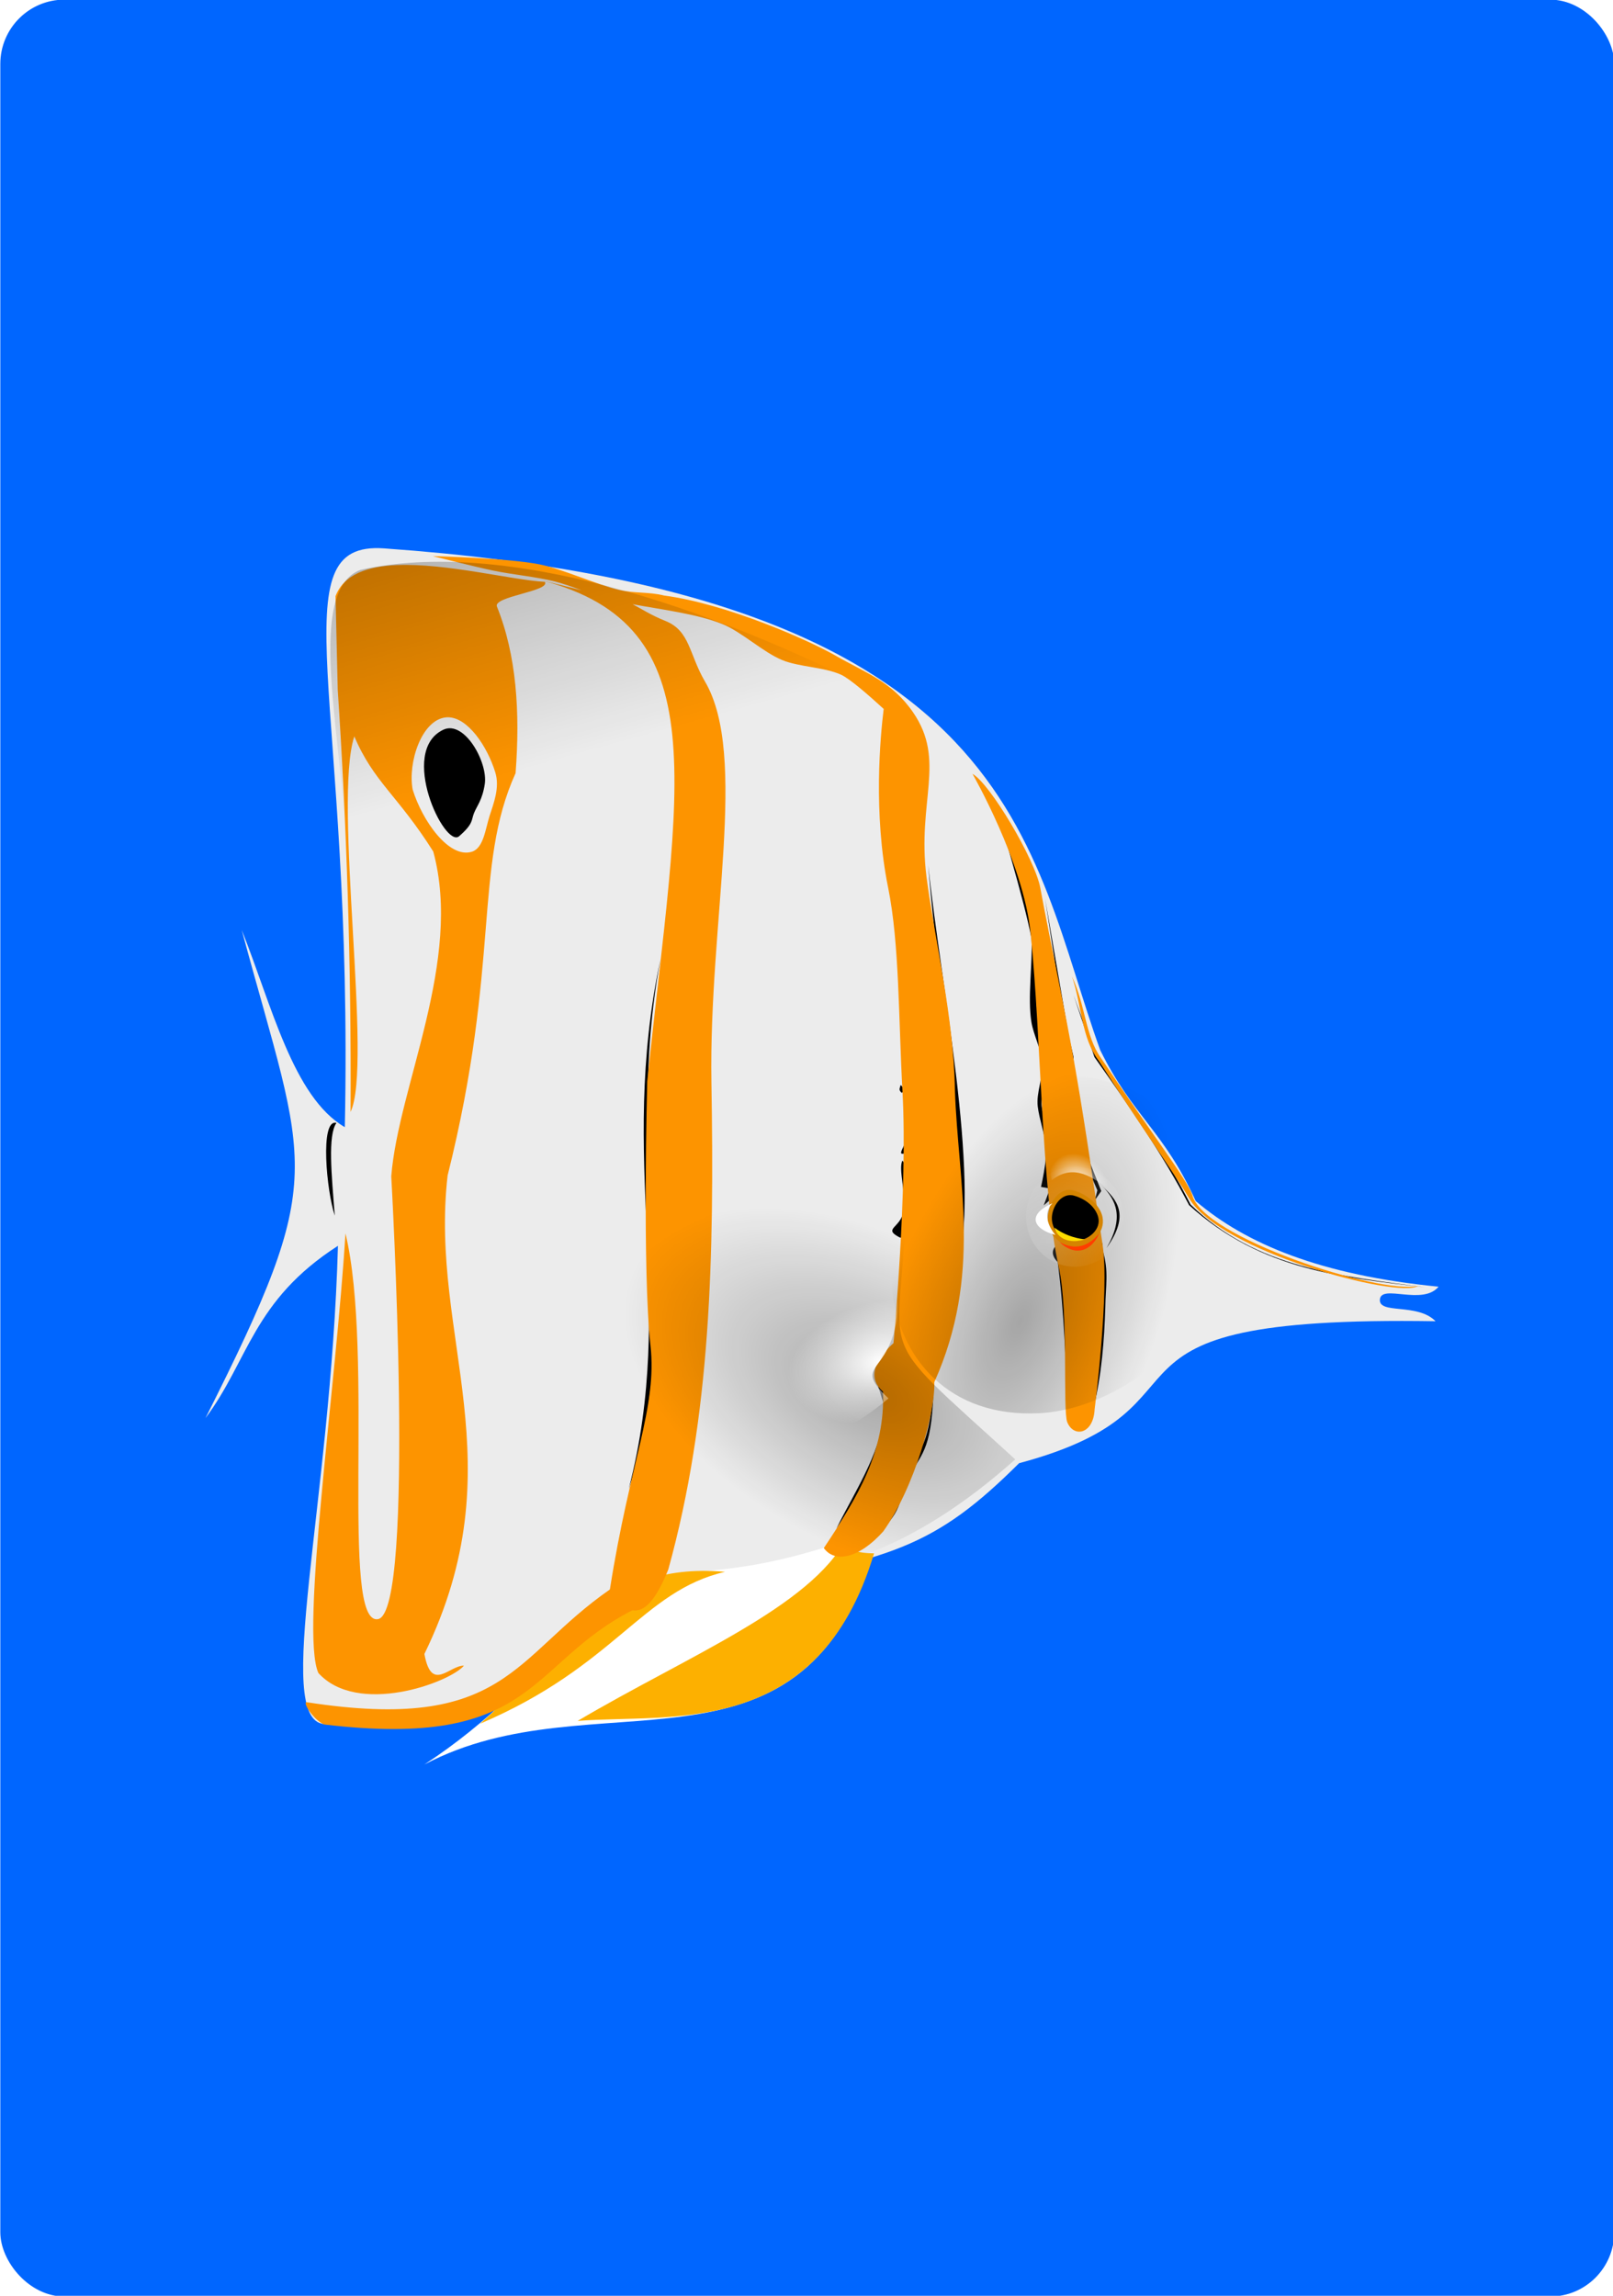 <svg xmlns="http://www.w3.org/2000/svg" xmlns:xlink="http://www.w3.org/1999/xlink" width="234" height="333" version="1.0"><defs><filter id="s" style="color-interpolation-filters:sRGB"><feGaussianBlur stdDeviation="1.302"/></filter><filter id="d" style="color-interpolation-filters:sRGB"><feGaussianBlur stdDeviation=".781"/></filter><filter id="c" style="color-interpolation-filters:sRGB"><feGaussianBlur stdDeviation=".605"/></filter><filter id="e" width="1.341" height="1.185" x="-.17" y="-.093" style="color-interpolation-filters:sRGB"><feGaussianBlur stdDeviation="1.557"/></filter><filter id="w" style="color-interpolation-filters:sRGB"><feGaussianBlur stdDeviation=".912"/></filter><filter id="y" style="color-interpolation-filters:sRGB"><feGaussianBlur stdDeviation=".532"/></filter><filter id="b" style="color-interpolation-filters:sRGB"><feGaussianBlur stdDeviation="1.108"/></filter><filter id="A" width="1.167" height="1.428" x="-.083" y="-.214" style="color-interpolation-filters:sRGB"><feGaussianBlur stdDeviation=".385"/></filter><filter id="g" width="1.221" height="1.027" x="-.11" y="-.013" style="color-interpolation-filters:sRGB"><feGaussianBlur stdDeviation=".813"/></filter><filter id="f" width="1.251" height="1.026" x="-.125" y="-.013" style="color-interpolation-filters:sRGB"><feGaussianBlur stdDeviation=".344"/></filter><filter id="h" style="color-interpolation-filters:sRGB"><feGaussianBlur stdDeviation=".632"/></filter><filter id="i" width="1.369" height="1.026" x="-.184" y="-.013" style="color-interpolation-filters:sRGB"><feGaussianBlur stdDeviation=".347"/></filter><filter id="j" width="1.417" height="1.109" x="-.208" y="-.055" style="color-interpolation-filters:sRGB"><feGaussianBlur stdDeviation=".959"/></filter><filter id="k" width="1.528" height="1.066" x="-.264" y="-.033" style="color-interpolation-filters:sRGB"><feGaussianBlur stdDeviation=".483"/></filter><filter id="l" width="1.427" height="1.352" x="-.214" y="-.176" style="color-interpolation-filters:sRGB"><feGaussianBlur stdDeviation=".305"/></filter><filter id="m" style="color-interpolation-filters:sRGB"><feGaussianBlur stdDeviation=".359"/></filter><filter id="n" width="1.424" height="1.025" x="-.212" y="-.013" style="color-interpolation-filters:sRGB"><feGaussianBlur stdDeviation=".964"/></filter><filter id="o" style="color-interpolation-filters:sRGB"><feGaussianBlur stdDeviation=".423"/></filter><filter id="p" width="1.242" height="1.027" x="-.121" y="-.013" style="color-interpolation-filters:sRGB"><feGaussianBlur stdDeviation="1.071"/></filter><filter id="q" style="color-interpolation-filters:sRGB"><feGaussianBlur stdDeviation=".735"/></filter><filter id="r" width="3.163" height="1.196" x="-1.082" y="-.098" style="color-interpolation-filters:sRGB"><feGaussianBlur stdDeviation="1.08"/></filter><filter id="z" width="1.123" height="1.304" x="-.061" y="-.152" style="color-interpolation-filters:sRGB"><feGaussianBlur stdDeviation=".379"/></filter><filter id="B" style="color-interpolation-filters:sRGB"><feGaussianBlur stdDeviation=".085"/></filter><filter id="D" width="1.585" height="1.151" x="-.293" y="-.075" style="color-interpolation-filters:sRGB"><feGaussianBlur stdDeviation=".715"/></filter><filter id="F" style="color-interpolation-filters:sRGB"><feGaussianBlur stdDeviation="4.365"/></filter><radialGradient id="t" cx="149.65" cy="280.97" r="56.071" gradientTransform="matrix(.747 -1.578 -.791 -.375 -19.608 635.61)" gradientUnits="userSpaceOnUse"><stop offset="0" style="stop-color:#000"/><stop offset="1" style="stop-color:#000;stop-opacity:0"/></radialGradient><radialGradient id="u" cx="213.7" cy="320.9" r="79.727" gradientTransform="matrix(-1.059 -.626 -.36 .61 155.553 255.33)" gradientUnits="userSpaceOnUse"><stop offset="0" style="stop-color:#000;stop-opacity:.413"/><stop offset="1" style="stop-color:#000;stop-opacity:0"/></radialGradient><radialGradient id="v" cx="205.71" cy="305.79" r="35.677" gradientTransform="matrix(.968 .178 -.111 .604 40.572 84.896)" gradientUnits="userSpaceOnUse"><stop offset="0" style="stop-color:#fff"/><stop offset="1" style="stop-color:#fff;stop-opacity:0"/></radialGradient><radialGradient xlink:href="#a" id="x" cx="136.53" cy="258.91" r="17.93" gradientTransform="matrix(2.074 1.856 -.786 .878 60.101 -217.82)" gradientUnits="userSpaceOnUse"/><radialGradient xlink:href="#a" id="C" cx="130.31" cy="243.15" r="11.495" gradientTransform="matrix(-.65 -.827 -.694 .546 147.373 220.04)" gradientUnits="userSpaceOnUse"/><linearGradient id="a"><stop offset="0" style="stop-color:#fff"/><stop offset="1" style="stop-color:#fff;stop-opacity:0"/></linearGradient><linearGradient id="E" x1="350.52" x2="331.03" y1="4.289" y2="91.162" gradientTransform="translate(4.04 -5.05)" gradientUnits="userSpaceOnUse"><stop offset="0" style="stop-color:#000"/><stop offset="1" style="stop-color:#000;stop-opacity:0"/></linearGradient></defs><g style="stroke-width:3.181" transform="matrix(.314 0 0 .315 -79.873 109.577)"><rect width="743.244" height="1055.244" x="255.719" y="-346.827" rx="28.421" ry="28.413" style="fill:#06f;fill-opacity:1;stroke:#06f;stroke-width:2.405;stroke-linecap:butt;stroke-linejoin:miter;stroke-miterlimit:4;stroke-dasharray:none;stroke-opacity:1"/><g style="stroke-width:2.53" transform="matrix(1.255 -.062 .062 1.258 870.636 -117.365)"><path d="M228.1 548.74c42.996-6.361 69.86-19.019 87.646-35.67 10.376-26.188 21.543-32.025 32.32-56.797 22.944-74.088 19.996-168.09 254-196.21 39.213-4.712 13.736 53.4 24.821 210.63 18.48-11.94 24.674-45.996 34.305-73.864-19.741 90.024-27.809 90.01 22.11 177.57-16.871-20.21-19.428-42.011-51.749-60.505 7.32 94.306 32.336 171.47 13.816 174.37-91.11 14.27-72.53-36.89-145.8-42.96-65.15-5.39-82.53-11.34-114.25-39.71-80.15-17.11-17.88-53.29-155.5-44.29 6.362-7.161 20.922-3.405 20.049-9.016-.873-5.615-15.587 3.174-21.773-3.545z" style="fill:#ececec;fill-rule:evenodd;stroke-width:2.53;filter:url(#b)" transform="matrix(-1 0 0 1 252.363 -259.8)"/><path d="M440.68 636.51c8.808-1.812 9.242-.253 10.912-5.212 17.497 4.223 31.612 7.986 59.085 8.182 38.812 3.33 48.275 36.095 98.481 65.376-63.624-29.551-136.94 17.88-168.48-68.346z" style="fill:#fff;fill-rule:evenodd;stroke-width:2.53;filter:url(#c)" transform="matrix(-1 0 0 1 252.363 -259.8)"/><path d="M440.21 635.9c6.091-.39 10.443-1.661 9.849-6.06 14.431 24.53 60.811 40.265 102.03 61.871-34.422-1.034-87.973 11.256-111.87-55.81zm55.053 4.04c47.055-6.35 60.097 25.543 92.682 51.014-50.636-18.553-61.918-45.523-92.682-51.013" style="fill:#fdb000;fill-rule:evenodd;stroke-width:2.53;filter:url(#d)" transform="matrix(-1 0 0 1 252.363 -259.8)"/><path d="M579.66 366.53c-5.51-4.323-4.72-5.613-5.835-8.075-1.266-2.796-3.31-4.61-4.522-10.496-1.62-7.868 6.344-23.88 14.264-20.597 16.976 7.037 1.603 43.49-3.907 39.168z" style="fill:#000;fill-rule:evenodd;stroke-width:2.53;filter:url(#e)" transform="matrix(-1 0 0 1 252.363 -259.8)"/><path d="M123.87 264.51c-.071.85-.901 1.8-.99 3.022-.054.737.213 1.654.18 2.077-.533 6.86-.49 8.394 1.415 16.338.464 12.183.246 20.56 4.305 40.664-3.45-11.648-5.036-24.13-6.014-35.995-.486-8.066-2.036-13.15-.076-21.065.124-.503-.12-1.398-.033-2.132.139-1.168 1.088-2.09 1.213-2.909" style="fill:#000;stroke-width:2.53;filter:url(#f)" transform="matrix(-1 0 0 1 24.263 0)"/><path d="m143.52 252.07-7.658-5.829 5.559-2.451s-2.776-9.308-2.834-13.86c-.06-4.672 3.674-9.429 3.92-14.095.232-4.392-3.756-11.072-3.581-15.466.203-5.106 2.716-11.606 3.296-16.683 1.006-8.815-.742-20.453-.549-29.547 2.2-14.28 11.87-46.972 11.87-46.972s-8.444 33.292-10.355 47.477c.077 9.362 2.565 21.243 1.559 30.305-.516 4.644-3.226 10.495-3.296 15.168-.077 5.182 2.845 10.604 2.492 15.775-.303 4.436-2.079 10.358-2.326 14.798-.264 4.738 2.581 14.617 2.581 14.617l-3.283.757 2.605 6.008z" style="fill:#000;fill-rule:evenodd;stroke-width:2.53;filter:url(#g)" transform="matrix(-1 0 0 1 24.263 0)"/><path d="m124.64 251.13-2.5-3.214 3.571-10.357 4.298-32.643-.096-6.545 1.32-7.309 6.264-51.003-5.353 51.042-1.225 7.658.216 6.53-3.638 31.914-3.928 10.357 1.071 3.571z" style="fill:#000;fill-rule:evenodd;stroke-width:2.53;filter:url(#h)" transform="matrix(-1 0 0 1 24.263 0)"/><path d="m141.42 261.46-4.293 4.798c3.932 2.61 2.01 5.22.758 7.829-3.843 15.13.11 34.908.252 52.275.374-17.691-.31-33.795 1.263-53.286 2.26-2.524 2.2-4.716-.253-6.566z" style="fill:#000;fill-rule:evenodd;stroke-width:2.53;filter:url(#i)" transform="matrix(-1 0 0 1 24.263 0)"/><path d="M197.89 258.84c9.48-5.286-.926-5.005-3.16-14.075-2.205-8.944 2.018-23.738-.804-27.92-8.871 11.48-2.903 45.824 3.964 41.995" style="fill:#000;fill-rule:evenodd;stroke-width:2.53;filter:url(#j)" transform="matrix(-.634 0 0 .665 -47.397 89.005)"/><path d="M193.93 214.43c-3.7 1.072-4.397-19.786-.126-32.535.329 6.45-2.778 14.431-1.714 21.88.861 6.027 2.939 10.336 1.84 10.655" style="fill:#000;fill-rule:evenodd;stroke-width:2.53;filter:url(#k)" transform="matrix(-1.03 -.037 -.046 .607 39.208 107.68)"/><path d="M193.51 184.07c-2.701-1.49-2.897-1.32.462-4.156.975 2.143 1.624 2.518-.462 4.156" style="fill:#000;fill-rule:evenodd;stroke-width:2.53;filter:url(#l)" transform="matrix(-.52 0 0 .696 -68.772 80.327)"/><path d="M207.59 315.25c-1.892 1.96-4.215 3.124-4.484 6.507-.7 8.774 13.659 33.017 22.415 44.632-8.138-14.428-19.322-29.117-19.772-44.29z" style="fill:#000;fill-rule:evenodd;stroke-width:2.53;filter:url(#m)" transform="matrix(-1 0 0 1 24.263 0)"/><path d="M185.36 310.71c-4.558-11.077-9.444-25.362-9.398-37.935-9.558-35.093 1.303-101.07 3.842-146.92-1.416 48.689-10.112 111.14-1.82 146.19.117 11.92 3.862 26.744 7.376 38.664z" style="fill:#000;fill-rule:evenodd;stroke-width:2.53;filter:url(#n)" transform="matrix(-1 0 0 1 24.263 0)"/><path d="M187.38 318.03c1.887 22.804 6.096 22.442 10.721 31.507 5.339 10.464 1.887 11.698 18.068 24.304-15.012-13.492-12.746-16.779-17.043-25.191-5.222-10.222-8.706-8.672-11.747-30.62z" style="fill:#000;fill-rule:evenodd;stroke-width:2.53;filter:url(#o)" transform="matrix(-1 0 0 1 24.263 0)"/><path d="M301.03 348.08c-24.959-64.467-3.405-118.57-21.213-192.94 19.64 74.035-.092 124.89 21.213 192.94" style="fill:#000;fill-rule:evenodd;stroke-width:2.53;filter:url(#p)" transform="matrix(-1 0 0 1 24.263 0)"/><path d="M4.546 288.99c30.8-5.59 62.08-10.01 85.042-34.54 8.017-17.72 19.612-36.64 32.132-55.87l7.07-22.728-6.565 23.044c-11.85 18.52-23.526 37.05-32.074 55.74-25.397 25.36-55.64 29.25-85.61 34.35z" style="fill:#000;fill-rule:evenodd;stroke-width:2.53;filter:url(#q)" transform="matrix(-1 0 0 1 24.263 0)"/><path d="M401.79 209.19c6.116-1.974 4.834 24.996 2.273 33.84.458-14.993 1.185-29.418-2.273-33.84" style="fill:#000;fill-rule:evenodd;stroke-width:2.53;filter:url(#r)" transform="matrix(-1 0 0 1 24.263 0)"/><path d="M356.19 3.969s-27.766 2.075-39.281 5c-8.022 2.038-20.601 8.455-28.562 10.719-5.66 1.609-10.806 1.17-16.438 2.875-22.785 4.139-52.239 18.91-61.781 25-10.785 6.883-20.266 10.485-27.5 22.125-11.388 18.325.204 32.544-1.969 60.312-1.706 21.796-7.495 51.693-6.594 78.25.556 34.206-6.764 68.149 12.844 106.44.07 10.766 9.145 38.103 21.438 53.562 9.421 9.488 18.417 10.746 22.125 5-13.42-17.994-24.418-34.445-24.53-56.094 4.681-4.308 3.898-10.54-4.75-17.47 0 0-8.053-56-7.844-91.437.159-27.021-1.566-54.318 1.593-74.97 4.209-27.506.133-55.502-1.593-65.343 5.397-5.437 11.889-11.628 15-13.25 5.951-3.103 15.333-3.58 21.406-6.438 6.99-3.289 14.403-11.086 21.438-14.28 9.078-4.125 21.543-6.246 32.469-8.813-3.396 1.994-6.72 4.416-11.72 6.687-8.911 4.049-8.07 12.606-13.468 22.875-14.615 27.8 2.962 87.6 4.875 146.41 2.084 64.107 6.24 121.82 24.625 177.12 5.612 12.097 10.019 15.12 13.906 14.25 39.639 17.774 37.923 49.21 115.28 36.125 3.963-1.904 7.73-8.798 5.968-8.437-72.624 14.859-76.346-12.744-113.34-35.688-9.859-47.145-20.695-65.482-19.312-88.375 1.686-27.925-3.562-96.437-3.562-96.438-17.031-109.26-34.181-165.05 30-185l-14.75 4.437c3.366-1.399 6.762-2.812 9.75-3.718 6.517-1.978 15.562-3.3 22.156-5 6.698-1.727 22.125-6.438 22.125-6.438zm13.219 2.625c-18.058.158-41.473 7.45-53.938 8.812-1.888 3.546 19.392 4.354 18.062 8.156-6.317 18.068-6.65 38.906-3.844 61.156 17.272 33.472 8.816 68.848 32.22 145.69 9.761 58.81-20.458 106.19 17.155 174.28-1.878 14.394-8.94 4.586-14.312 5 5.834 6.034 40 16.523 53.594.032 6.007-15.294-11.684-104.08-17.875-160.03-8.54 44.689 9.13 143.28-5 141.44s-12.85-161.44-12.85-161.44c-4.25-32.84-30.2-77.48-21.28-117.85 12.06-21.217 20.63-26.464 26.91-43.465 9.042 23.31-.95 120.31 8.156 137.06-2.99-54.51-3.73-105.61-2.91-154.41l-.875-34.188c-3.472-7.863-12.384-10.345-23.219-10.25zm-15.844 56.5c.233-.011.453-.012.688 0 8.966.435 14.873 15.745 13.53 25.75-2.982 11.612-12.119 25.966-20.625 23.78-4.37-1.122-5.37-8.063-7.156-12.78-1.689-4.463-4.325-10.137-2.875-15.781 2.528-9.843 9.204-20.634 16.438-20.97zM161.905 93.25c-6.2 3.774-21.439 32.376-22.844 42.875-2.73 20.407-6.706 43.2-9.666 67.155-3.012 24.384-4.694 43.716-6.772 64.282-1.744 17.275 5.887 59.864 5.887 59.864.9 9.245 8.243 10.085 10.29 4.281 1.516-4.293-2.517-40.05.26-56.302 5.107-29.88 2.303-83.473 4.376-122.97 1.36-25.95 18.47-59.18 18.47-59.18zM129.025 169c-4.5 11.22-3.91 22.1-9.03 30.09-18.23 30.19-29.064 45.36-31.188 51.82-2.697 15.59-66.954 39.92-81.31 37.39 7.449 4.35 72.426-16.24 82.592-36.3 5.179-9.73 15.941-26.17 30.625-51.75 5.995-8.385 5.219-20.53 8.313-31.25z" style="fill:#fd9400;fill-rule:evenodd;stroke-width:2.53;filter:url(#s)" transform="matrix(-1 0 0 1 24.263 0)"/><path d="M-176.452 280.06c1.43 25.189 18.47 47.855 51.79 47.855 33.317 0 72.5-31.954 72.5-64.285s-27.04-58.571-60.357-58.571-63.93 42.668-63.93 75z" style="opacity:.3;fill:url(#t);stroke-width:2.388"/><path d="M-134.307 344.34c-159.78 128.58-242.01-121.97-35-100.71-4.826 66.549-18.056 47.522 35 100.71" style="opacity:.708;fill:url(#u);fill-rule:evenodd;stroke-width:2.53"/><path d="M204.02 319.79c74.552 56.183 83.129-72.797-5.446-36.875 1.75 29.758 19.72 22.065 5.446 36.875" style="fill:url(#v);fill-rule:evenodd;stroke-width:2.53;filter:url(#w)" transform="matrix(-1 0 0 1 24.263 0)"/><ellipse cx="132.33" cy="256.79" rx="17.93" ry="18.309" style="opacity:.413;fill:url(#x);stroke-width:2.53;filter:url(#y)" transform="matrix(-1 0 0 1 24.263 0)"/><path d="M-118.062 257.47c0 5.667 4.52 10.267 10.09 10.267 5.569 0 10.892-4.657 10.088-10.268-.652-4.559-5.345-8.632-10.089-10.268-5.265-1.816-10.089 4.6-10.089 10.268" style="fill:#d58400;stroke-width:2.169"/><path d="M-116.527 257.36c0 4.565 3.819 8.27 8.524 8.27s9.482-3.806 8.523-8.27c-.752-3.5-3.921-6.731-8.523-8.27-4.462-1.493-8.524 3.705-8.524 8.27" style="fill:#000;stroke-width:2.53"/><path d="M123.57 263.27c3.499 6.8 9.608 8.043 14.821 2.5-5.701 3.478-10.547 2.11-14.821-2.5" style="fill:#ff3e00;fill-rule:evenodd;stroke-width:2.53;filter:url(#z)" transform="matrix(-1 0 0 1 24.263 0)"/><path d="M129.11 265.24c3.126 1.017 9.477.86 10.893-4.821-2.948 2.496-7 4.214-10.893 4.821" style="fill:#fd0;fill-rule:evenodd;stroke-width:2.53;filter:url(#A)" transform="matrix(-1 0 0 1 24.263 0)"/><path d="M139.78 263.1c7.85-2.411 10.433-7.86.505-11.617 4.018 3.496 1.688 8.766-.505 11.617" style="fill:#fff;fill-rule:evenodd;stroke-width:2.53;filter:url(#B)" transform="matrix(-1 0 0 1 24.263 0)"/><path d="M-94.177 248.33c-2.96-22.232-24.644-21.861-21.718-5.303 7.044-4.8 13.26-2.563 21.718 5.303" style="fill:url(#C);fill-rule:evenodd;stroke-width:2.53"/><path d="M121.22 268.79c-9.432-11.94-4.538-17.368.505-22.728-4.915 5.466-7.598 11.925-.505 22.728" style="fill:#000;fill-rule:evenodd;stroke-width:2.53;filter:url(#D)" transform="matrix(-1 0 0 1 24.263 0)"/><path d="M192.94 63.22C256.6 26.489 329.95-1.307 382.85 7.662c22.35 6.707 8.03 68.424 11.11 104.05-55.98-33.503-137.17-41.227-201.02-48.49Z" style="opacity:.49;fill:url(#E);stroke-width:2.53;filter:url(#F)" transform="matrix(-1 0 0 1 24.263 0)"/></g></g></svg>